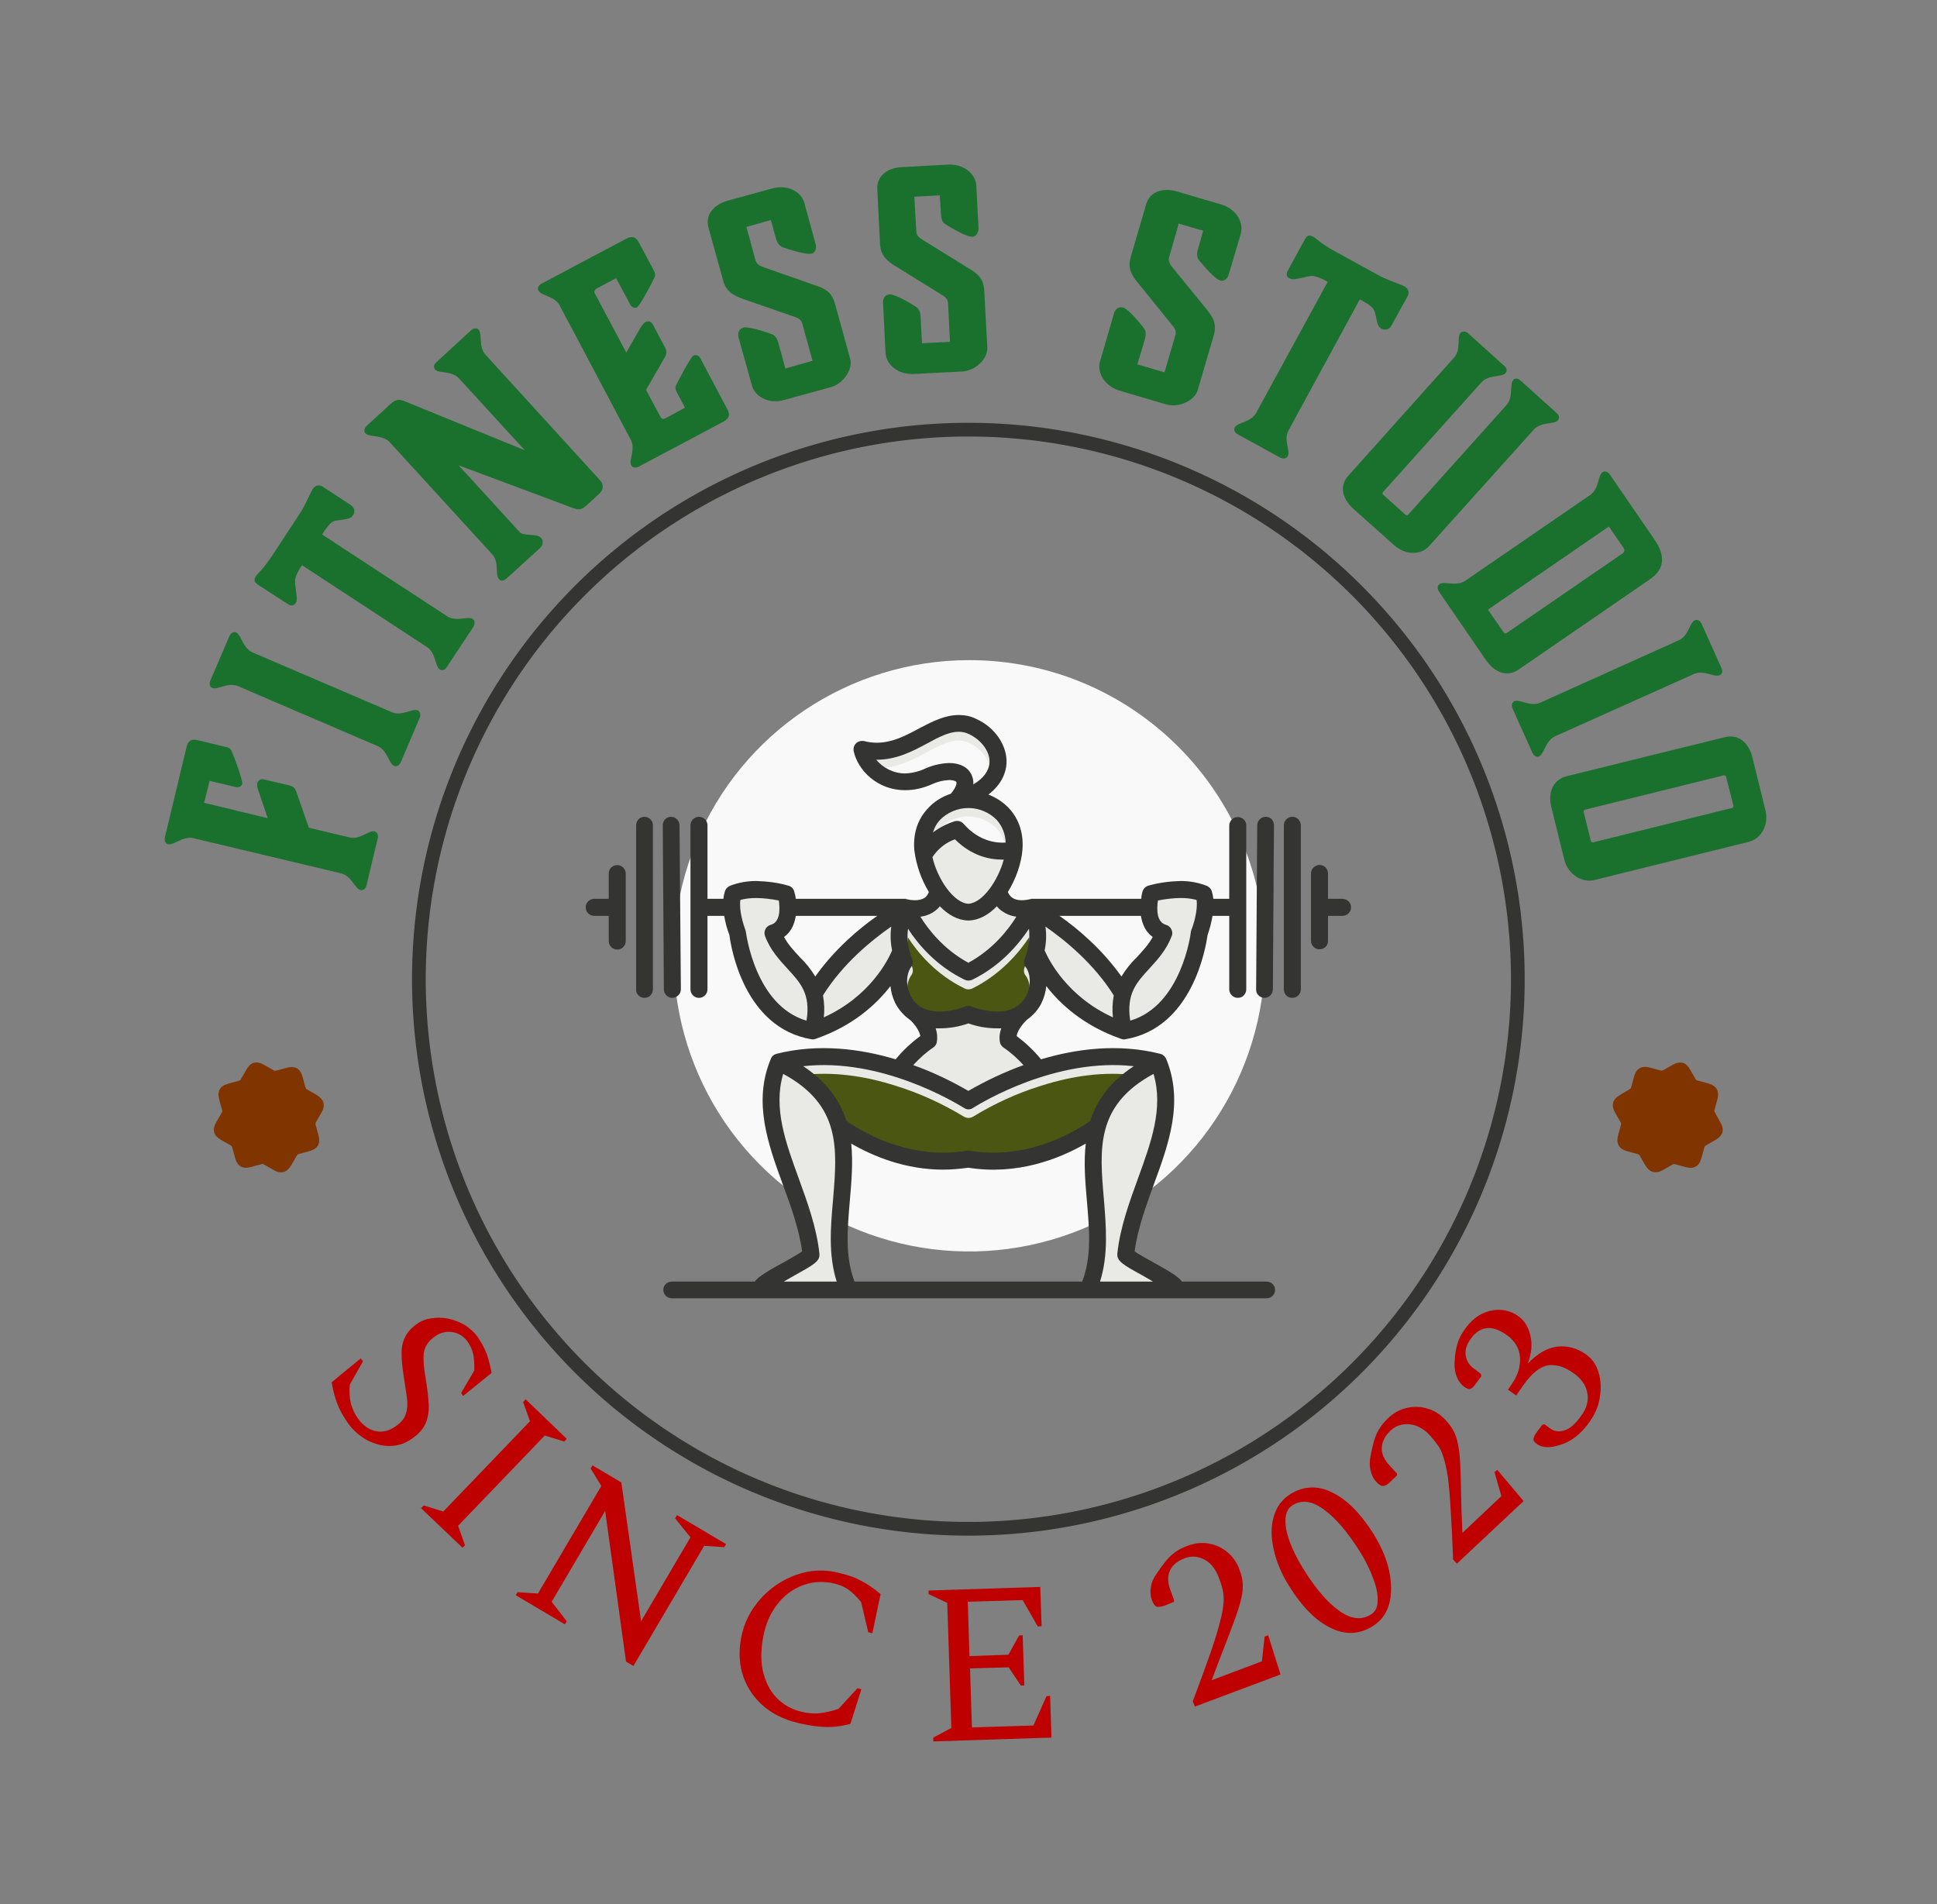 <svg xmlns="http://www.w3.org/2000/svg" version="1.1" xmlns:xlink="http://www.w3.org/1999/xlink" xmlns:svgjs="http://svgjs.dev/svgjs" viewBox="0 0 7.061 6.94"><rect x="0" y="0" width="7.061" height="6.94" fill="#808080" stroke="none"/><g transform="matrix(1,0,0,1,2.135,2.406)"><g><path d=" M -1.274 0.463 C -1.263 0.465 -1.254 0.459 -1.252 0.451 C -1.249 0.439 -1.282 0.351 -1.29 0.333 C -1.294 0.323 -1.299 0.319 -1.313 0.316 L -1.414 0.292 C -1.438 0.286 -1.45 0.294 -1.455 0.317 L -1.534 0.646 C -1.537 0.659 -1.531 0.669 -1.522 0.671 C -1.502 0.676 -1.469 0.64 -1.43 0.649 L -0.892 0.777 C -0.854 0.786 -0.841 0.833 -0.821 0.838 C -0.812 0.84 -0.802 0.834 -0.799 0.821 L -0.758 0.649 C -0.755 0.636 -0.761 0.626 -0.77 0.624 C -0.79 0.619 -0.823 0.656 -0.861 0.646 L -1.009 0.611 L -1.054 0.482 C -1.059 0.466 -1.066 0.46 -1.082 0.456 L -1.172 0.435 C -1.183 0.432 -1.194 0.437 -1.197 0.448 C -1.199 0.456 -1.197 0.466 -1.193 0.476 L -1.159 0.576 L -1.391 0.52 L -1.371 0.44 M -1.214 -0.028 C -1.251 -0.044 -1.255 -0.093 -1.275 -0.101 C -1.283 -0.104 -1.293 -0.1 -1.299 -0.087 L -1.368 0.074 C -1.374 0.087 -1.37 0.098 -1.361 0.101 C -1.342 0.11 -1.304 0.079 -1.267 0.095 L -0.759 0.313 C -0.722 0.329 -0.718 0.377 -0.699 0.385 C -0.69 0.389 -0.68 0.385 -0.674 0.372 L -0.605 0.21 C -0.6 0.197 -0.604 0.187 -0.612 0.183 C -0.631 0.175 -0.669 0.205 -0.706 0.19 M -0.961 -0.458 C -0.927 -0.51 -0.922 -0.507 -0.892 -0.511 C -0.866 -0.515 -0.855 -0.517 -0.848 -0.528 C -0.839 -0.541 -0.843 -0.556 -0.856 -0.565 L -0.958 -0.632 C -0.971 -0.641 -0.986 -0.637 -0.995 -0.624 C -0.998 -0.618 -1.002 -0.61 -1.01 -0.594 C -1.019 -0.576 -1.03 -0.552 -1.039 -0.539 L -1.14 -0.385 C -1.179 -0.326 -1.193 -0.32 -1.202 -0.306 C -1.211 -0.293 -1.208 -0.284 -1.195 -0.275 L -1.085 -0.204 C -1.075 -0.197 -1.064 -0.198 -1.058 -0.207 C -1.05 -0.219 -1.054 -0.232 -1.057 -0.261 C -1.061 -0.29 -1.065 -0.299 -1.034 -0.346 L -0.579 -0.048 C -0.545 -0.026 -0.55 0.022 -0.532 0.034 C -0.524 0.039 -0.513 0.037 -0.506 0.025 L -0.409 -0.122 C -0.402 -0.134 -0.404 -0.145 -0.412 -0.15 C -0.429 -0.162 -0.472 -0.138 -0.505 -0.16 M -0.167 -0.408 C -0.155 -0.419 -0.153 -0.435 -0.163 -0.446 C -0.179 -0.463 -0.227 -0.451 -0.241 -0.467 L -0.463 -0.71 L -0.048 -0.555 C -0.029 -0.548 -0.017 -0.545 0.003 -0.564 L 0.049 -0.606 C 0.066 -0.621 0.066 -0.641 0.052 -0.656 L -0.365 -1.113 C -0.392 -1.143 -0.376 -1.189 -0.39 -1.204 C -0.396 -1.211 -0.408 -1.211 -0.418 -1.202 L -0.544 -1.086 C -0.555 -1.077 -0.555 -1.066 -0.549 -1.059 C -0.535 -1.044 -0.488 -1.056 -0.461 -1.026 L -0.222 -0.765 L -0.656 -0.942 C -0.67 -0.948 -0.687 -0.956 -0.71 -0.935 L -0.798 -0.854 C -0.808 -0.845 -0.809 -0.834 -0.803 -0.827 C -0.789 -0.811 -0.741 -0.823 -0.714 -0.794 L -0.341 -0.386 C -0.314 -0.356 -0.331 -0.31 -0.316 -0.295 C -0.31 -0.288 -0.299 -0.288 -0.289 -0.297 M 0.502 -0.869 C 0.523 -0.881 0.528 -0.894 0.516 -0.915 L 0.417 -1.102 C 0.412 -1.111 0.401 -1.114 0.393 -1.11 C 0.383 -1.105 0.339 -1.021 0.33 -1.003 C 0.326 -0.994 0.326 -0.989 0.333 -0.975 L 0.362 -0.92 L 0.29 -0.881 C 0.284 -0.878 0.276 -0.879 0.273 -0.886 L 0.22 -0.985 L 0.288 -1.103 C 0.297 -1.118 0.296 -1.127 0.288 -1.142 L 0.245 -1.223 C 0.24 -1.233 0.229 -1.238 0.219 -1.233 C 0.212 -1.229 0.206 -1.221 0.2 -1.212 L 0.148 -1.121 L 0.033 -1.337 C 0.03 -1.342 0.033 -1.35 0.039 -1.354 L 0.111 -1.392 L 0.163 -1.295 C 0.168 -1.285 0.18 -1.282 0.187 -1.286 C 0.198 -1.292 0.242 -1.375 0.25 -1.393 C 0.254 -1.402 0.255 -1.408 0.248 -1.421 L 0.194 -1.522 C 0.183 -1.543 0.169 -1.547 0.148 -1.536 L -0.161 -1.372 C -0.173 -1.366 -0.177 -1.355 -0.172 -1.347 C -0.163 -1.328 -0.114 -1.328 -0.095 -1.293 L 0.164 -0.804 C 0.183 -0.769 0.156 -0.728 0.166 -0.71 C 0.17 -0.702 0.181 -0.699 0.193 -0.705 M 0.723 -0.948 L 0.894 -0.995 C 0.94 -1.008 0.975 -1.06 0.964 -1.099 L 0.909 -1.298 C 0.898 -1.339 0.875 -1.354 0.837 -1.366 L 0.646 -1.433 C 0.627 -1.44 0.622 -1.447 0.618 -1.461 L 0.586 -1.579 L 0.675 -1.604 L 0.693 -1.539 C 0.7 -1.514 0.71 -1.508 0.72 -1.504 C 0.74 -1.498 0.802 -1.476 0.825 -1.482 C 0.835 -1.485 0.843 -1.5 0.838 -1.517 L 0.797 -1.667 C 0.786 -1.706 0.738 -1.735 0.68 -1.719 L 0.519 -1.675 C 0.468 -1.661 0.434 -1.624 0.448 -1.575 L 0.501 -1.384 C 0.512 -1.341 0.542 -1.328 0.575 -1.316 L 0.765 -1.25 C 0.78 -1.245 0.787 -1.237 0.79 -1.225 L 0.827 -1.091 L 0.728 -1.063 L 0.703 -1.154 C 0.696 -1.179 0.686 -1.186 0.676 -1.189 C 0.657 -1.196 0.594 -1.217 0.575 -1.212 C 0.561 -1.208 0.553 -1.195 0.557 -1.177 L 0.606 -1.001 C 0.617 -0.961 0.666 -0.932 0.723 -0.948 M 1.196 -1.043 L 1.373 -1.052 C 1.421 -1.055 1.466 -1.098 1.464 -1.139 L 1.453 -1.345 C 1.451 -1.388 1.432 -1.407 1.398 -1.427 L 1.225 -1.534 C 1.209 -1.545 1.205 -1.553 1.205 -1.567 L 1.198 -1.689 L 1.291 -1.694 L 1.295 -1.627 C 1.296 -1.601 1.304 -1.593 1.314 -1.587 C 1.331 -1.577 1.387 -1.542 1.411 -1.543 C 1.421 -1.544 1.432 -1.556 1.432 -1.574 L 1.424 -1.729 C 1.422 -1.77 1.381 -1.809 1.321 -1.806 L 1.154 -1.797 C 1.101 -1.795 1.06 -1.765 1.063 -1.716 L 1.073 -1.517 C 1.075 -1.473 1.101 -1.453 1.131 -1.435 L 1.302 -1.329 C 1.315 -1.321 1.321 -1.312 1.321 -1.299 L 1.328 -1.16 L 1.226 -1.155 L 1.221 -1.249 C 1.22 -1.275 1.211 -1.284 1.202 -1.289 C 1.185 -1.3 1.128 -1.334 1.108 -1.333 C 1.094 -1.333 1.083 -1.321 1.084 -1.303 L 1.093 -1.12 C 1.095 -1.079 1.137 -1.04 1.196 -1.043 M 1.947 -0.982 L 2.116 -0.932 C 2.162 -0.919 2.219 -0.945 2.231 -0.984 L 2.289 -1.182 C 2.301 -1.223 2.289 -1.247 2.264 -1.278 L 2.136 -1.435 C 2.124 -1.451 2.124 -1.46 2.128 -1.473 L 2.162 -1.591 L 2.251 -1.565 L 2.233 -1.501 C 2.225 -1.476 2.23 -1.465 2.237 -1.456 C 2.25 -1.441 2.292 -1.389 2.315 -1.383 C 2.324 -1.38 2.339 -1.388 2.344 -1.405 L 2.388 -1.554 C 2.399 -1.593 2.374 -1.644 2.316 -1.661 L 2.156 -1.708 C 2.105 -1.723 2.057 -1.709 2.043 -1.661 L 1.987 -1.47 C 1.974 -1.428 1.992 -1.4 2.015 -1.373 L 2.141 -1.217 C 2.151 -1.205 2.153 -1.195 2.149 -1.182 L 2.11 -1.049 L 2.011 -1.078 L 2.038 -1.168 C 2.045 -1.193 2.04 -1.204 2.033 -1.212 C 2.021 -1.228 1.979 -1.279 1.96 -1.285 C 1.946 -1.289 1.931 -1.282 1.926 -1.264 L 1.875 -1.089 C 1.863 -1.05 1.89 -0.999 1.947 -0.982 M 2.822 -1.315 C 2.877 -1.285 2.874 -1.28 2.881 -1.251 C 2.886 -1.225 2.889 -1.214 2.901 -1.208 C 2.915 -1.201 2.93 -1.205 2.937 -1.219 L 2.996 -1.326 C 3.004 -1.34 2.999 -1.354 2.985 -1.362 C 2.979 -1.365 2.97 -1.369 2.954 -1.375 C 2.935 -1.382 2.911 -1.392 2.897 -1.399 L 2.735 -1.488 C 2.673 -1.522 2.666 -1.536 2.652 -1.543 C 2.638 -1.551 2.629 -1.548 2.622 -1.534 L 2.559 -1.419 C 2.553 -1.408 2.555 -1.397 2.565 -1.392 C 2.577 -1.385 2.59 -1.389 2.618 -1.395 C 2.646 -1.402 2.655 -1.406 2.705 -1.379 L 2.444 -0.901 C 2.425 -0.866 2.376 -0.867 2.366 -0.848 C 2.362 -0.84 2.365 -0.829 2.377 -0.823 L 2.532 -0.738 C 2.544 -0.732 2.555 -0.735 2.559 -0.743 C 2.57 -0.761 2.543 -0.802 2.562 -0.837 M 3.456 -0.84 C 3.483 -0.87 3.53 -0.858 3.544 -0.874 C 3.55 -0.881 3.55 -0.892 3.539 -0.901 L 3.408 -1.019 C 3.398 -1.028 3.387 -1.028 3.381 -1.021 C 3.367 -1.005 3.383 -0.96 3.357 -0.93 L 2.998 -0.53 C 2.995 -0.527 2.991 -0.527 2.988 -0.53 L 2.907 -0.603 C 2.904 -0.605 2.904 -0.609 2.906 -0.612 L 3.265 -1.012 C 3.292 -1.042 3.339 -1.03 3.353 -1.046 C 3.359 -1.053 3.359 -1.064 3.348 -1.073 L 3.217 -1.191 C 3.207 -1.2 3.195 -1.199 3.189 -1.193 C 3.175 -1.177 3.192 -1.131 3.165 -1.102 L 2.78 -0.672 C 2.745 -0.633 2.76 -0.586 2.799 -0.551 L 2.946 -0.42 C 2.991 -0.379 3.047 -0.385 3.074 -0.415 M 3.289 -0.184 L 3.73 -0.487 L 3.784 -0.408 C 3.788 -0.402 3.787 -0.393 3.78 -0.389 L 3.362 -0.102 C 3.352 -0.095 3.349 -0.096 3.343 -0.106 M 3.282 0 C 3.313 0.045 3.358 0.063 3.4 0.035 L 3.88 -0.295 C 3.93 -0.329 3.939 -0.377 3.897 -0.438 L 3.733 -0.677 C 3.725 -0.688 3.714 -0.69 3.707 -0.685 C 3.689 -0.673 3.695 -0.625 3.662 -0.602 L 3.206 -0.289 C 3.173 -0.267 3.13 -0.289 3.112 -0.277 C 3.105 -0.272 3.103 -0.261 3.111 -0.249 M 4.039 0.051 C 4.076 0.034 4.114 0.064 4.133 0.055 C 4.142 0.052 4.146 0.041 4.14 0.028 L 4.068 -0.132 C 4.062 -0.145 4.052 -0.149 4.043 -0.145 C 4.024 -0.137 4.021 -0.088 3.984 -0.072 L 3.48 0.155 C 3.443 0.171 3.405 0.141 3.385 0.15 C 3.377 0.153 3.373 0.164 3.379 0.177 L 3.451 0.337 C 3.457 0.35 3.467 0.354 3.475 0.351 C 3.495 0.342 3.498 0.293 3.535 0.277 M 3.52 0.535 L 3.567 0.726 C 3.582 0.785 3.635 0.811 3.675 0.802 L 4.241 0.662 C 4.283 0.651 4.315 0.603 4.3 0.545 L 4.253 0.354 C 4.24 0.302 4.203 0.268 4.152 0.281 L 3.576 0.423 C 3.526 0.436 3.507 0.482 3.52 0.535 M 3.643 0.545 L 4.149 0.42 C 4.153 0.419 4.156 0.421 4.157 0.425 L 4.184 0.531 C 4.185 0.535 4.182 0.538 4.178 0.539 L 3.673 0.664 C 3.67 0.665 3.665 0.663 3.664 0.659 L 3.638 0.553 C 3.637 0.549 3.64 0.545 3.643 0.545" fill="#1a702d" fill-rule="nonzero"></path></g><g><path d=" M -0.863 2.786 Q -0.893 2.744 -0.906 2.709 Q -0.919 2.674 -0.926 2.632 L -0.82 2.545 L -0.812 2.556 L -0.86 2.641 Q -0.863 2.68 -0.856 2.709 Q -0.848 2.739 -0.831 2.763 Q -0.802 2.803 -0.765 2.81 Q -0.728 2.818 -0.692 2.792 Q -0.662 2.771 -0.655 2.745 Q -0.647 2.72 -0.652 2.686 Q -0.657 2.651 -0.664 2.605 Q -0.671 2.562 -0.671 2.528 Q -0.672 2.495 -0.659 2.469 Q -0.647 2.442 -0.616 2.42 Q -0.593 2.403 -0.563 2.399 Q -0.533 2.394 -0.501 2.4 Q -0.469 2.407 -0.441 2.423 Q -0.414 2.44 -0.395 2.465 Q -0.373 2.497 -0.361 2.528 Q -0.35 2.56 -0.343 2.598 L -0.447 2.682 L -0.454 2.671 L -0.406 2.589 Q -0.405 2.553 -0.41 2.53 Q -0.415 2.506 -0.431 2.483 Q -0.453 2.454 -0.487 2.449 Q -0.521 2.444 -0.551 2.466 Q -0.585 2.49 -0.59 2.525 Q -0.594 2.56 -0.583 2.62 Q -0.574 2.676 -0.572 2.715 Q -0.571 2.754 -0.584 2.783 Q -0.597 2.812 -0.631 2.836 Q -0.663 2.859 -0.697 2.863 Q -0.731 2.867 -0.762 2.857 Q -0.794 2.848 -0.82 2.828 Q -0.846 2.809 -0.863 2.786 M -0.6 3.091 L -0.59 3.081 L -0.519 3.103 L -0.203 2.774 L -0.228 2.704 L -0.219 2.694 L -0.069 2.838 L -0.078 2.848 L -0.149 2.826 L -0.465 3.155 L -0.44 3.226 L -0.449 3.235 L -0.6 3.091 M -0.255 3.408 L -0.248 3.397 L -0.174 3.402 L 0.057 3.01 L 0.018 2.946 L 0.025 2.935 L 0.13 2.997 L 0.202 3.503 L 0.382 3.197 L 0.326 3.128 L 0.333 3.116 L 0.512 3.222 L 0.505 3.233 L 0.432 3.228 L 0.174 3.666 L 0.147 3.65 L 0.071 3.101 L -0.124 3.432 L -0.069 3.503 L -0.076 3.514 L -0.255 3.408 M 0.775 3.874 Q 0.692 3.854 0.64 3.805 Q 0.589 3.757 0.57 3.69 Q 0.552 3.624 0.57 3.548 Q 0.584 3.491 0.619 3.444 Q 0.654 3.397 0.702 3.366 Q 0.75 3.335 0.807 3.323 Q 0.863 3.312 0.92 3.326 Q 0.96 3.335 0.987 3.347 Q 1.014 3.36 1.034 3.373 Q 1.055 3.387 1.075 3.404 L 1.045 3.547 L 1.03 3.543 L 1.004 3.433 Q 0.979 3.403 0.958 3.388 Q 0.937 3.373 0.908 3.366 Q 0.85 3.352 0.797 3.37 Q 0.744 3.388 0.706 3.432 Q 0.667 3.477 0.651 3.542 Q 0.633 3.619 0.645 3.68 Q 0.658 3.741 0.694 3.78 Q 0.731 3.819 0.783 3.832 Q 0.828 3.843 0.861 3.837 Q 0.895 3.832 0.922 3.822 L 0.991 3.747 L 1.005 3.751 L 0.965 3.877 Q 0.939 3.884 0.912 3.887 Q 0.885 3.89 0.852 3.887 Q 0.819 3.884 0.775 3.874 M 1.267 3.941 L 1.267 3.927 L 1.333 3.892 L 1.318 3.436 L 1.25 3.404 L 1.25 3.391 L 1.657 3.378 L 1.662 3.521 L 1.648 3.522 L 1.593 3.426 L 1.393 3.432 L 1.399 3.63 L 1.541 3.625 L 1.58 3.555 L 1.593 3.554 L 1.599 3.737 L 1.586 3.737 L 1.542 3.671 L 1.401 3.675 L 1.408 3.89 L 1.632 3.883 L 1.68 3.776 L 1.693 3.775 L 1.698 3.927 L 1.267 3.941 M 2.221 3.814 L 2.213 3.795 Q 2.252 3.691 2.276 3.623 Q 2.3 3.554 2.311 3.51 Q 2.323 3.466 2.325 3.438 Q 2.327 3.409 2.322 3.388 Q 2.317 3.367 2.308 3.344 Q 2.29 3.296 2.255 3.278 Q 2.22 3.26 2.184 3.273 Q 2.143 3.289 2.13 3.318 Q 2.116 3.348 2.132 3.391 L 2.145 3.426 L 2.143 3.433 L 2.108 3.447 Q 2.092 3.452 2.082 3.45 Q 2.072 3.447 2.064 3.426 Q 2.056 3.405 2.06 3.379 Q 2.064 3.353 2.083 3.327 Q 2.098 3.305 2.112 3.287 Q 2.126 3.269 2.145 3.254 Q 2.164 3.239 2.194 3.228 Q 2.234 3.213 2.272 3.22 Q 2.31 3.227 2.339 3.251 Q 2.369 3.276 2.383 3.314 Q 2.393 3.34 2.395 3.363 Q 2.397 3.387 2.391 3.415 Q 2.385 3.443 2.371 3.483 Q 2.357 3.522 2.335 3.579 Q 2.312 3.637 2.282 3.718 L 2.465 3.649 L 2.475 3.559 L 2.488 3.554 L 2.533 3.697 L 2.221 3.814 M 2.869 3.521 Q 2.795 3.567 2.715 3.527 Q 2.635 3.488 2.565 3.376 Q 2.522 3.307 2.508 3.241 Q 2.493 3.175 2.508 3.122 Q 2.523 3.069 2.568 3.04 Q 2.642 2.994 2.722 3.034 Q 2.802 3.073 2.872 3.185 Q 2.915 3.254 2.929 3.32 Q 2.943 3.387 2.929 3.44 Q 2.914 3.493 2.869 3.521 M 2.863 3.478 Q 2.886 3.464 2.887 3.43 Q 2.889 3.395 2.871 3.348 Q 2.854 3.3 2.821 3.247 Q 2.754 3.141 2.69 3.095 Q 2.627 3.049 2.577 3.08 Q 2.553 3.095 2.551 3.13 Q 2.549 3.165 2.566 3.212 Q 2.583 3.259 2.616 3.312 Q 2.682 3.419 2.747 3.465 Q 2.811 3.511 2.863 3.478 M 3.176 3.293 L 3.162 3.278 Q 3.158 3.168 3.153 3.095 Q 3.149 3.023 3.143 2.978 Q 3.136 2.933 3.127 2.906 Q 3.119 2.878 3.106 2.861 Q 3.094 2.844 3.077 2.825 Q 3.042 2.788 3.002 2.785 Q 2.962 2.782 2.934 2.808 Q 2.903 2.838 2.902 2.871 Q 2.9 2.903 2.932 2.937 L 2.957 2.964 L 2.958 2.971 L 2.931 2.997 Q 2.918 3.009 2.908 3.01 Q 2.898 3.012 2.882 2.995 Q 2.867 2.979 2.861 2.953 Q 2.855 2.928 2.862 2.896 Q 2.867 2.87 2.873 2.848 Q 2.879 2.826 2.891 2.805 Q 2.903 2.784 2.926 2.762 Q 2.957 2.733 2.995 2.725 Q 3.033 2.717 3.069 2.728 Q 3.106 2.739 3.134 2.769 Q 3.153 2.789 3.164 2.81 Q 3.175 2.831 3.18 2.859 Q 3.186 2.888 3.188 2.929 Q 3.19 2.971 3.191 3.033 Q 3.192 3.094 3.196 3.181 L 3.338 3.047 L 3.313 2.96 L 3.323 2.951 L 3.419 3.065 L 3.176 3.293 M 3.659 2.777 Q 3.613 2.842 3.553 2.86 Q 3.497 2.878 3.469 2.858 Q 3.454 2.848 3.455 2.839 Q 3.456 2.83 3.464 2.818 L 3.487 2.787 L 3.495 2.785 L 3.517 2.801 Q 3.539 2.817 3.569 2.807 Q 3.598 2.798 3.629 2.754 Q 3.66 2.712 3.651 2.669 Q 3.642 2.627 3.6 2.598 Q 3.554 2.565 3.51 2.57 Q 3.466 2.576 3.42 2.64 L 3.392 2.68 L 3.362 2.659 L 3.375 2.64 Q 3.409 2.592 3.406 2.542 Q 3.403 2.493 3.358 2.46 Q 3.315 2.43 3.282 2.435 Q 3.25 2.44 3.226 2.474 Q 3.204 2.504 3.208 2.534 Q 3.212 2.564 3.239 2.583 L 3.263 2.601 L 3.265 2.61 L 3.244 2.638 Q 3.235 2.652 3.226 2.656 Q 3.217 2.659 3.202 2.648 Q 3.185 2.636 3.175 2.611 Q 3.165 2.586 3.168 2.55 Q 3.17 2.517 3.178 2.491 Q 3.185 2.466 3.206 2.437 Q 3.231 2.402 3.264 2.384 Q 3.298 2.367 3.334 2.368 Q 3.37 2.37 3.4 2.391 Q 3.434 2.416 3.444 2.463 Q 3.455 2.51 3.434 2.564 Q 3.487 2.509 3.542 2.502 Q 3.597 2.496 3.646 2.53 Q 3.679 2.553 3.692 2.595 Q 3.705 2.637 3.697 2.686 Q 3.69 2.734 3.659 2.777" fill="#bf0000" fill-rule="nonzero"></path></g><g clip-path="url(&quot;#SvgjsClipPath1001&quot;)"><g clip-path="url(&quot;#SvgjsClipPath1000dc1e606f-9a7a-4168-818a-2eca4bc08f5e&quot;)"><path d=" M 2.476 1.078 C 2.476 1.514 2.213 1.907 1.811 2.073 C 1.408 2.24 0.944 2.148 0.636 1.84 C 0.328 1.532 0.236 1.068 0.403 0.665 C 0.569 0.263 0.962 -0 1.398 -3.965010910616798e-15 C 1.993 0 2.476 0.482 2.476 1.078 Z" fill="#f9f9f9" transform="matrix(1,0,0,1,0,0)" fill-rule="nonzero"></path></g><g clip-path="url(&quot;#SvgjsClipPath1000dc1e606f-9a7a-4168-818a-2eca4bc08f5e&quot;)"><path d=" M 1.831 2.314 C 1.825 2.314 1.819 2.31 1.816 2.305 C 1.812 2.3 1.812 2.293 1.814 2.288 C 1.859 2.19 1.85 2.082 1.84 1.969 C 1.834 1.901 1.828 1.831 1.835 1.764 L 1.838 1.739 L 1.816 1.752 C 1.742 1.794 1.625 1.844 1.487 1.844 C 1.457 1.844 1.427 1.842 1.397 1.837 L 1.395 1.837 L 1.393 1.837 C 1.363 1.842 1.333 1.844 1.303 1.844 C 1.165 1.844 1.048 1.794 0.974 1.751 L 0.952 1.739 L 0.955 1.764 C 0.962 1.831 0.956 1.901 0.95 1.968 C 0.941 2.082 0.931 2.19 0.976 2.288 C 0.978 2.293 0.978 2.3 0.975 2.305 C 0.971 2.31 0.966 2.314 0.959 2.314 L 0.655 2.314 C 0.625 2.314 0.621 2.299 0.62 2.295 C 0.614 2.27 0.648 2.25 0.733 2.203 C 0.753 2.191 0.782 2.175 0.796 2.166 L 0.803 2.162 L 0.802 2.154 C 0.791 2.071 0.76 1.988 0.731 1.907 C 0.678 1.761 0.623 1.611 0.686 1.458 C 0.688 1.453 0.692 1.45 0.696 1.448 C 0.697 1.448 0.697 1.448 0.697 1.448 L 0.712 1.444 L 0.712 1.444 C 0.763 1.432 0.815 1.427 0.867 1.427 C 0.955 1.428 1.043 1.441 1.127 1.467 L 1.135 1.47 L 1.14 1.463 C 1.166 1.432 1.195 1.404 1.227 1.381 L 1.233 1.376 L 1.232 1.368 C 1.228 1.341 1.203 1.313 1.19 1.301 L 1.19 1.301 L 1.189 1.3 C 1.155 1.276 1.132 1.239 1.125 1.197 C 1.124 1.194 1.124 1.19 1.124 1.186 L 1.121 1.154 L 1.101 1.179 C 1.033 1.266 0.942 1.332 0.837 1.368 L 0.836 1.368 L 0.835 1.369 C 0.833 1.369 0.831 1.37 0.829 1.37 C 0.828 1.37 0.827 1.369 0.826 1.369 C 0.586 1.33 0.54 1.034 0.536 1.001 L 0.536 0.999 L 0.535 0.998 C 0.527 0.976 0.521 0.953 0.517 0.93 L 0.515 0.919 L 0.431 0.919 L 0.431 1.2 C 0.431 1.21 0.423 1.218 0.413 1.218 C 0.403 1.218 0.395 1.21 0.395 1.2 L 0.395 0.602 C 0.395 0.592 0.403 0.584 0.413 0.584 C 0.423 0.584 0.431 0.592 0.431 0.602 L 0.431 0.883 L 0.514 0.883 L 0.515 0.872 C 0.516 0.863 0.518 0.854 0.52 0.845 C 0.522 0.84 0.526 0.837 0.53 0.835 C 0.559 0.823 0.59 0.817 0.621 0.818 C 0.66 0.819 0.698 0.824 0.736 0.834 C 0.742 0.835 0.747 0.84 0.748 0.846 C 0.75 0.855 0.752 0.863 0.753 0.872 L 0.754 0.883 L 1.154 0.883 L 1.154 0.884 L 1.166 0.884 C 1.167 0.884 1.168 0.884 1.168 0.884 C 1.169 0.884 1.17 0.884 1.17 0.884 L 1.183 0.887 L 1.183 0.886 C 1.189 0.887 1.195 0.887 1.201 0.887 C 1.216 0.888 1.231 0.884 1.243 0.876 C 1.252 0.869 1.259 0.86 1.263 0.849 L 1.265 0.844 L 1.262 0.838 C 1.239 0.801 1.223 0.76 1.214 0.717 C 1.213 0.708 1.212 0.7 1.211 0.692 C 1.203 0.601 1.25 0.527 1.335 0.5 L 1.338 0.498 L 1.34 0.496 C 1.36 0.472 1.368 0.451 1.363 0.439 C 1.359 0.43 1.344 0.424 1.324 0.424 C 1.301 0.425 1.279 0.43 1.258 0.44 C 1.229 0.454 1.197 0.461 1.164 0.461 C 1.069 0.461 1.003 0.393 0.989 0.329 C 0.988 0.324 0.99 0.318 0.993 0.314 C 0.997 0.309 1.002 0.307 1.007 0.307 C 1.009 0.307 1.01 0.307 1.012 0.307 C 1.028 0.312 1.044 0.314 1.061 0.314 C 1.122 0.314 1.173 0.286 1.223 0.26 C 1.269 0.235 1.312 0.212 1.36 0.212 C 1.38 0.212 1.399 0.217 1.418 0.225 C 1.483 0.255 1.525 0.317 1.521 0.377 C 1.519 0.404 1.507 0.444 1.46 0.48 L 1.441 0.494 L 1.463 0.502 C 1.491 0.512 1.515 0.529 1.535 0.55 C 1.569 0.587 1.584 0.637 1.579 0.692 C 1.575 0.738 1.556 0.793 1.528 0.838 L 1.525 0.843 L 1.527 0.849 C 1.531 0.86 1.538 0.869 1.547 0.876 C 1.56 0.884 1.574 0.888 1.589 0.887 C 1.595 0.887 1.602 0.887 1.608 0.886 L 1.608 0.886 L 1.62 0.884 C 1.621 0.884 1.621 0.884 1.622 0.884 C 1.623 0.884 1.623 0.884 1.624 0.884 L 1.636 0.884 L 1.636 0.883 L 2.036 0.883 L 2.037 0.872 C 2.038 0.863 2.04 0.855 2.042 0.847 C 2.043 0.84 2.048 0.835 2.054 0.834 C 2.092 0.824 2.13 0.819 2.169 0.818 C 2.2 0.817 2.231 0.823 2.26 0.835 C 2.265 0.837 2.268 0.841 2.27 0.845 C 2.273 0.854 2.274 0.863 2.275 0.872 L 2.277 0.883 L 2.359 0.883 L 2.359 0.602 C 2.359 0.592 2.367 0.584 2.377 0.584 C 2.387 0.584 2.395 0.592 2.395 0.602 L 2.395 1.2 C 2.395 1.21 2.387 1.218 2.377 1.218 C 2.367 1.218 2.359 1.21 2.359 1.2 L 2.359 0.919 L 2.275 0.919 L 2.273 0.93 C 2.269 0.953 2.263 0.976 2.255 0.998 L 2.254 0.999 L 2.254 1.001 C 2.25 1.034 2.204 1.33 1.964 1.369 C 1.963 1.369 1.962 1.37 1.961 1.37 C 1.959 1.37 1.957 1.369 1.955 1.368 C 1.85 1.333 1.757 1.267 1.689 1.179 L 1.67 1.154 L 1.667 1.186 C 1.666 1.19 1.666 1.194 1.665 1.198 C 1.659 1.239 1.636 1.276 1.601 1.3 L 1.601 1.301 L 1.6 1.301 C 1.583 1.317 1.562 1.344 1.558 1.368 L 1.557 1.376 L 1.563 1.381 C 1.595 1.404 1.625 1.432 1.65 1.463 L 1.655 1.47 L 1.663 1.467 C 1.748 1.441 1.835 1.428 1.923 1.427 C 1.976 1.427 2.029 1.433 2.081 1.445 L 2.093 1.448 C 2.093 1.448 2.093 1.448 2.094 1.448 C 2.098 1.45 2.102 1.453 2.104 1.458 C 2.167 1.611 2.112 1.761 2.059 1.907 C 2.03 1.987 2 2.07 1.989 2.154 L 1.988 2.162 L 1.994 2.166 C 2.008 2.175 2.035 2.19 2.056 2.202 L 2.057 2.203 C 2.142 2.25 2.176 2.27 2.17 2.295 C 2.169 2.299 2.165 2.314 2.135 2.314 Z M 1.585 1.275 L 1.568 1.28 L 1.578 1.295 L 1.6 1.282 L 1.595 1.273 Z M 1.72 0.942 C 1.783 0.987 1.872 1.061 1.943 1.16 L 1.954 1.175 L 1.964 1.159 C 1.98 1.134 1.998 1.111 2.019 1.09 C 2.041 1.067 2.062 1.044 2.078 1.015 L 2.084 1.005 L 2.074 0.999 C 2.054 0.984 2.041 0.961 2.037 0.93 L 2.035 0.919 L 1.688 0.919 Z M 0.753 0.93 C 0.749 0.96 0.736 0.984 0.716 0.999 L 0.707 1.005 L 0.712 1.015 C 0.728 1.044 0.749 1.066 0.771 1.09 C 0.792 1.111 0.81 1.134 0.827 1.159 L 0.836 1.175 L 0.848 1.16 C 0.918 1.061 1.008 0.987 1.07 0.942 L 1.102 0.919 L 0.755 0.919 Z M 2.576 1.218 C 2.566 1.218 2.558 1.21 2.558 1.2 L 2.558 0.602 C 2.558 0.592 2.566 0.584 2.576 0.584 C 2.586 0.584 2.594 0.592 2.594 0.602 L 2.594 1.2 C 2.594 1.21 2.586 1.218 2.576 1.218 Z M 2.474 1.218 C 2.464 1.218 2.456 1.21 2.456 1.2 L 2.461 0.602 C 2.461 0.592 2.469 0.584 2.479 0.584 C 2.489 0.584 2.497 0.592 2.497 0.602 L 2.492 1.2 C 2.492 1.21 2.484 1.218 2.474 1.218 Z M 0.316 1.218 C 0.306 1.218 0.298 1.21 0.298 1.2 L 0.293 0.602 C 0.293 0.597 0.295 0.593 0.299 0.589 C 0.302 0.586 0.307 0.584 0.311 0.584 C 0.321 0.584 0.33 0.592 0.33 0.602 L 0.334 1.2 C 0.334 1.21 0.326 1.218 0.316 1.218 Z M 0.214 1.218 C 0.204 1.218 0.196 1.21 0.196 1.2 L 0.196 0.602 C 0.196 0.592 0.204 0.584 0.214 0.584 C 0.224 0.584 0.233 0.592 0.233 0.602 L 0.233 1.2 C 0.233 1.21 0.224 1.218 0.214 1.218 Z M 2.675 1.042 C 2.665 1.042 2.657 1.034 2.657 1.024 L 2.657 0.778 C 2.657 0.768 2.665 0.76 2.675 0.76 C 2.685 0.76 2.693 0.768 2.693 0.778 L 2.693 0.883 L 2.747 0.883 L 2.747 0.919 L 2.693 0.919 L 2.693 1.024 C 2.693 1.034 2.685 1.042 2.675 1.042 Z M 0.115 1.042 C 0.105 1.042 0.097 1.034 0.097 1.024 L 0.097 0.919 L 0.043 0.919 L 0.043 0.883 L 0.097 0.883 L 0.097 0.778 C 0.097 0.771 0.1 0.765 0.106 0.762 C 0.112 0.759 0.119 0.759 0.124 0.762 C 0.13 0.765 0.133 0.771 0.133 0.778 L 0.133 1.024 C 0.133 1.034 0.125 1.042 0.115 1.042 Z" fill="#e9e9e5" transform="matrix(1,0,0,1,0,0)" fill-rule="nonzero"></path></g><g clip-path="url(&quot;#SvgjsClipPath1000dc1e606f-9a7a-4168-818a-2eca4bc08f5e&quot;)"><path d=" M 1.84 1.711 C 1.755 1.768 1.593 1.852 1.4 1.82 C 1.397 1.819 1.393 1.819 1.39 1.82 C 1.197 1.852 1.035 1.768 0.951 1.711 C 0.925 1.63 0.873 1.565 0.793 1.512 C 0.897 1.5 1.011 1.513 1.132 1.552 C 1.219 1.579 1.301 1.617 1.379 1.664 C 1.389 1.67 1.402 1.67 1.412 1.664 C 1.489 1.617 1.571 1.579 1.658 1.552 C 1.779 1.513 1.893 1.5 1.997 1.512 C 1.917 1.565 1.865 1.63 1.84 1.711 Z M 1.616 1.011 C 1.579 1.067 1.512 1.146 1.409 1.197 C 1.4 1.201 1.39 1.201 1.382 1.197 C 1.278 1.147 1.211 1.067 1.175 1.011 C 1.172 1.036 1.173 1.061 1.179 1.085 L 1.149 1.092 L 1.149 1.092 L 1.15 1.092 L 1.179 1.085 C 1.182 1.097 1.186 1.109 1.191 1.12 C 1.194 1.13 1.193 1.142 1.186 1.15 C 1.174 1.167 1.169 1.194 1.173 1.221 C 1.178 1.25 1.194 1.277 1.219 1.293 C 1.257 1.319 1.315 1.319 1.385 1.294 C 1.391 1.291 1.399 1.291 1.406 1.294 C 1.475 1.319 1.532 1.319 1.571 1.294 L 1.586 1.316 L 1.588 1.319 L 1.588 1.319 L 1.588 1.319 L 1.571 1.293 C 1.596 1.277 1.612 1.25 1.617 1.221 C 1.622 1.194 1.617 1.167 1.604 1.15 C 1.597 1.142 1.596 1.13 1.6 1.12 C 1.604 1.109 1.608 1.097 1.611 1.085 L 1.641 1.092 L 1.641 1.092 L 1.641 1.092 L 1.611 1.085 C 1.617 1.061 1.618 1.036 1.616 1.011 Z" fill="#4a5611" transform="matrix(1,0,0,1,0,0)" fill-rule="nonzero"></path></g><g clip-path="url(&quot;#SvgjsClipPath1000dc1e606f-9a7a-4168-818a-2eca4bc08f5e&quot;)"><path d=" M 1.499 0.615 C 1.519 0.637 1.53 0.666 1.531 0.696 C 1.498 0.699 1.435 0.694 1.378 0.628 C 1.37 0.619 1.358 0.615 1.346 0.619 C 1.317 0.627 1.29 0.641 1.266 0.659 C 1.28 0.617 1.314 0.586 1.357 0.575 C 1.369 0.572 1.382 0.57 1.395 0.57 C 1.434 0.57 1.472 0.586 1.499 0.615 Z M 1.397 0.301 C 1.386 0.296 1.373 0.293 1.36 0.293 C 1.325 0.293 1.288 0.312 1.246 0.334 C 1.193 0.363 1.133 0.395 1.059 0.394 C 1.085 0.426 1.123 0.444 1.164 0.444 L 1.164 0.444 C 1.19 0.444 1.215 0.438 1.238 0.427 C 1.265 0.414 1.295 0.408 1.324 0.407 C 1.365 0.407 1.395 0.423 1.407 0.451 C 1.412 0.462 1.414 0.473 1.413 0.485 C 1.45 0.463 1.47 0.436 1.472 0.406 C 1.475 0.366 1.443 0.322 1.397 0.301 Z" fill="#f9f9f9" transform="matrix(1,0,0,1,0,0)" fill-rule="nonzero"></path></g><g clip-path="url(&quot;#SvgjsClipPath1000dc1e606f-9a7a-4168-818a-2eca4bc08f5e&quot;)"><path d=" M 0.285 1.2 L 0.281 0.602 C 0.281 0.585 0.294 0.571 0.311 0.571 L 0.311 0.571 C 0.328 0.571 0.342 0.585 0.342 0.602 L 0.347 1.2 C 0.347 1.217 0.333 1.23 0.316 1.231 L 0.316 1.231 C 0.299 1.231 0.285 1.217 0.285 1.2 Z M 0.214 0.571 C 0.197 0.571 0.184 0.585 0.184 0.602 L 0.184 1.2 C 0.183 1.211 0.189 1.221 0.199 1.227 C 0.208 1.232 0.22 1.232 0.23 1.227 C 0.239 1.221 0.245 1.211 0.245 1.2 L 0.245 0.602 C 0.245 0.594 0.242 0.586 0.236 0.58 C 0.23 0.574 0.222 0.571 0.214 0.571 Z M 0.115 0.747 C 0.107 0.747 0.099 0.75 0.093 0.756 C 0.087 0.762 0.084 0.769 0.084 0.778 L 0.084 0.87 L 0.031 0.87 C 0.014 0.87 0 0.884 0 0.901 C 0 0.918 0.014 0.932 0.031 0.932 L 0.084 0.932 L 0.084 1.024 C 0.084 1.041 0.098 1.055 0.115 1.055 C 0.132 1.055 0.146 1.041 0.146 1.024 L 0.146 0.778 C 0.146 0.761 0.132 0.747 0.115 0.747 Z M 2.759 0.87 L 2.706 0.87 L 2.706 0.778 C 2.706 0.767 2.7 0.756 2.691 0.751 C 2.681 0.745 2.669 0.745 2.66 0.751 C 2.65 0.756 2.644 0.767 2.644 0.778 L 2.644 1.024 C 2.645 1.041 2.658 1.054 2.675 1.054 C 2.692 1.054 2.706 1.041 2.706 1.024 L 2.706 0.932 L 2.759 0.932 C 2.776 0.932 2.79 0.918 2.79 0.901 C 2.79 0.884 2.776 0.87 2.759 0.87 Z M 2.474 1.231 L 2.474 1.231 C 2.491 1.231 2.505 1.217 2.505 1.2 L 2.509 0.602 C 2.509 0.594 2.506 0.586 2.501 0.58 C 2.495 0.574 2.487 0.571 2.479 0.571 L 2.479 0.571 C 2.462 0.571 2.448 0.585 2.448 0.602 L 2.444 1.2 C 2.443 1.217 2.457 1.23 2.474 1.231 Z M 2.576 0.571 C 2.559 0.571 2.545 0.585 2.545 0.602 L 2.545 1.2 C 2.545 1.211 2.551 1.221 2.56 1.227 C 2.57 1.232 2.582 1.232 2.591 1.227 C 2.601 1.221 2.607 1.211 2.607 1.2 L 2.607 0.602 C 2.607 0.594 2.603 0.586 2.598 0.58 C 2.592 0.574 2.584 0.571 2.576 0.571 Z M 2.513 2.295 C 2.513 2.304 2.51 2.311 2.504 2.317 C 2.498 2.323 2.491 2.326 2.482 2.326 L 0.314 2.326 C 0.297 2.326 0.283 2.312 0.283 2.295 C 0.283 2.278 0.297 2.265 0.314 2.265 L 0.616 2.265 C 0.632 2.244 0.669 2.224 0.727 2.192 C 0.748 2.18 0.775 2.165 0.789 2.155 C 0.778 2.073 0.748 1.991 0.719 1.912 C 0.665 1.764 0.609 1.611 0.675 1.453 C 0.678 1.445 0.684 1.439 0.692 1.436 C 0.693 1.436 0.694 1.436 0.695 1.435 L 0.695 1.435 C 0.849 1.396 1.004 1.417 1.13 1.455 C 1.156 1.423 1.186 1.395 1.22 1.37 C 1.216 1.348 1.195 1.322 1.182 1.311 C 1.159 1.295 1.141 1.274 1.128 1.249 C 1.119 1.23 1.113 1.209 1.111 1.188 C 1.06 1.254 0.975 1.333 0.839 1.38 C 0.834 1.382 0.829 1.383 0.824 1.382 C 0.576 1.341 0.529 1.043 0.524 1.002 C 0.515 0.979 0.509 0.956 0.505 0.932 L 0.444 0.932 L 0.444 1.2 C 0.444 1.217 0.43 1.231 0.413 1.231 C 0.396 1.231 0.382 1.217 0.382 1.2 L 0.382 0.602 C 0.382 0.585 0.396 0.571 0.413 0.571 C 0.43 0.571 0.444 0.585 0.444 0.602 L 0.444 0.87 L 0.502 0.87 C 0.503 0.86 0.505 0.851 0.508 0.841 C 0.511 0.833 0.517 0.827 0.525 0.823 C 0.555 0.811 0.588 0.805 0.621 0.805 C 0.661 0.806 0.701 0.811 0.739 0.822 C 0.75 0.825 0.758 0.833 0.76 0.843 C 0.763 0.852 0.765 0.861 0.766 0.87 L 1.167 0.87 L 1.167 0.871 C 1.167 0.871 1.168 0.871 1.169 0.871 C 1.17 0.871 1.171 0.871 1.173 0.872 L 1.173 0.872 C 1.192 0.876 1.218 0.878 1.236 0.866 C 1.243 0.861 1.248 0.853 1.251 0.845 C 1.223 0.799 1.205 0.747 1.198 0.693 C 1.193 0.634 1.209 0.582 1.246 0.542 C 1.269 0.516 1.298 0.498 1.331 0.487 C 1.352 0.462 1.353 0.448 1.351 0.444 C 1.35 0.442 1.342 0.437 1.325 0.437 C 1.303 0.438 1.283 0.443 1.263 0.452 C 1.232 0.466 1.199 0.474 1.164 0.474 L 1.164 0.474 C 1.063 0.474 0.992 0.401 0.977 0.332 C 0.975 0.321 0.978 0.31 0.986 0.303 C 0.993 0.296 1.004 0.293 1.015 0.295 C 1.03 0.299 1.046 0.301 1.061 0.301 C 1.119 0.301 1.169 0.274 1.217 0.248 C 1.265 0.223 1.31 0.2 1.36 0.2 C 1.382 0.2 1.403 0.204 1.423 0.214 C 1.493 0.245 1.538 0.313 1.534 0.378 C 1.532 0.407 1.519 0.451 1.468 0.49 C 1.497 0.501 1.524 0.519 1.545 0.542 C 1.581 0.582 1.597 0.634 1.592 0.693 C 1.588 0.74 1.569 0.797 1.539 0.845 C 1.542 0.853 1.548 0.861 1.555 0.866 C 1.572 0.878 1.598 0.876 1.617 0.872 L 1.617 0.872 C 1.619 0.871 1.62 0.871 1.622 0.871 C 1.622 0.871 1.623 0.871 1.624 0.871 L 1.624 0.87 L 2.025 0.87 C 2.026 0.861 2.027 0.852 2.03 0.843 C 2.033 0.833 2.041 0.825 2.051 0.822 C 2.09 0.811 2.129 0.806 2.169 0.805 C 2.202 0.805 2.235 0.811 2.265 0.823 C 2.273 0.827 2.279 0.833 2.282 0.841 C 2.285 0.851 2.287 0.86 2.288 0.87 L 2.346 0.87 L 2.346 0.602 C 2.347 0.585 2.36 0.572 2.377 0.572 C 2.394 0.572 2.408 0.585 2.408 0.602 L 2.408 1.2 C 2.408 1.211 2.402 1.221 2.393 1.227 C 2.383 1.232 2.371 1.232 2.362 1.227 C 2.352 1.221 2.346 1.211 2.346 1.2 L 2.346 0.932 L 2.285 0.932 C 2.281 0.956 2.275 0.979 2.267 1.002 C 2.261 1.043 2.214 1.341 1.966 1.382 C 1.961 1.383 1.956 1.382 1.951 1.38 C 1.816 1.333 1.73 1.254 1.679 1.188 C 1.677 1.209 1.671 1.23 1.662 1.249 C 1.65 1.274 1.631 1.295 1.608 1.311 C 1.596 1.323 1.574 1.348 1.571 1.37 C 1.604 1.395 1.634 1.423 1.66 1.455 C 1.786 1.417 1.941 1.396 2.095 1.435 L 2.095 1.435 C 2.096 1.435 2.097 1.436 2.098 1.436 C 2.106 1.439 2.112 1.445 2.116 1.453 C 2.181 1.611 2.125 1.764 2.071 1.911 C 2.042 1.991 2.012 2.073 2.001 2.155 C 2.015 2.165 2.042 2.18 2.064 2.192 C 2.121 2.224 2.158 2.244 2.174 2.265 L 2.482 2.265 C 2.499 2.265 2.513 2.278 2.513 2.295 Z M 1.922 1.302 C 1.919 1.276 1.92 1.249 1.925 1.222 C 1.852 1.105 1.745 1.019 1.676 0.971 C 1.68 1 1.679 1.029 1.673 1.058 C 1.687 1.09 1.753 1.225 1.922 1.302 Z M 2.116 0.965 C 2.124 0.967 2.131 0.973 2.135 0.981 C 2.139 0.989 2.14 0.998 2.136 1.006 C 2.117 1.057 2.084 1.092 2.055 1.124 C 2.008 1.175 1.97 1.216 1.985 1.314 C 2.173 1.259 2.206 0.994 2.206 0.991 C 2.206 0.989 2.207 0.986 2.208 0.983 C 2.216 0.964 2.232 0.911 2.227 0.874 C 2.208 0.869 2.189 0.867 2.169 0.867 C 2.141 0.867 2.113 0.871 2.086 0.876 C 2.082 0.904 2.079 0.955 2.116 0.965 Z M 2.024 0.932 L 1.727 0.932 C 1.793 0.978 1.882 1.053 1.953 1.153 C 1.969 1.127 1.988 1.103 2.01 1.082 C 2.031 1.059 2.052 1.037 2.067 1.009 C 2.041 0.991 2.029 0.962 2.024 0.932 Z M 1.395 0.888 C 1.447 0.885 1.503 0.804 1.524 0.727 C 1.521 0.727 1.519 0.727 1.517 0.727 C 1.473 0.727 1.407 0.714 1.346 0.653 C 1.312 0.665 1.284 0.688 1.264 0.718 C 1.282 0.797 1.341 0.885 1.395 0.888 Z M 1.407 0.419 C 1.412 0.43 1.414 0.442 1.413 0.453 C 1.45 0.431 1.47 0.404 1.472 0.374 C 1.475 0.335 1.443 0.291 1.398 0.27 C 1.386 0.264 1.373 0.261 1.36 0.261 C 1.325 0.261 1.288 0.28 1.246 0.303 C 1.194 0.331 1.134 0.363 1.061 0.363 L 1.059 0.363 C 1.085 0.394 1.124 0.413 1.164 0.413 L 1.164 0.413 C 1.19 0.412 1.215 0.406 1.238 0.395 C 1.265 0.383 1.295 0.376 1.325 0.375 C 1.365 0.375 1.395 0.391 1.407 0.419 Z M 1.291 0.583 C 1.279 0.596 1.271 0.611 1.266 0.628 C 1.29 0.61 1.317 0.596 1.346 0.587 C 1.358 0.584 1.37 0.588 1.378 0.597 C 1.435 0.662 1.499 0.667 1.531 0.665 C 1.53 0.635 1.519 0.606 1.499 0.583 C 1.472 0.555 1.434 0.539 1.395 0.539 C 1.356 0.539 1.318 0.555 1.291 0.583 Z M 1.22 0.935 C 1.249 0.982 1.306 1.055 1.395 1.103 C 1.484 1.055 1.541 0.982 1.57 0.935 C 1.552 0.933 1.534 0.926 1.518 0.915 C 1.511 0.91 1.504 0.904 1.499 0.897 C 1.469 0.928 1.434 0.948 1.396 0.949 L 1.395 0.949 L 1.394 0.949 C 1.356 0.948 1.321 0.928 1.291 0.897 C 1.286 0.904 1.279 0.91 1.272 0.915 C 1.257 0.926 1.239 0.933 1.22 0.935 Z M 0.723 1.009 C 0.738 1.037 0.759 1.059 0.78 1.082 C 0.802 1.103 0.821 1.127 0.837 1.153 C 0.908 1.053 0.997 0.978 1.063 0.932 L 0.766 0.932 C 0.761 0.962 0.749 0.991 0.723 1.009 Z M 0.735 1.124 C 0.706 1.092 0.673 1.057 0.654 1.006 C 0.651 0.998 0.651 0.989 0.655 0.981 C 0.659 0.973 0.666 0.967 0.674 0.965 C 0.711 0.955 0.708 0.904 0.704 0.876 C 0.677 0.871 0.649 0.867 0.621 0.867 C 0.602 0.867 0.582 0.869 0.564 0.874 C 0.558 0.911 0.575 0.964 0.582 0.983 C 0.583 0.986 0.584 0.989 0.584 0.991 C 0.585 0.994 0.617 1.259 0.805 1.314 C 0.821 1.216 0.782 1.175 0.735 1.124 Z M 1.117 1.058 C 1.111 1.029 1.11 1 1.114 0.971 C 1.045 1.019 0.938 1.105 0.865 1.222 C 0.87 1.249 0.871 1.276 0.868 1.302 C 1.038 1.225 1.103 1.091 1.117 1.058 Z M 1.184 1.222 C 1.197 1.249 1.226 1.281 1.291 1.281 C 1.323 1.28 1.355 1.274 1.385 1.262 C 1.391 1.26 1.399 1.26 1.405 1.262 C 1.436 1.274 1.467 1.28 1.5 1.281 C 1.564 1.281 1.593 1.249 1.607 1.222 C 1.626 1.182 1.62 1.139 1.604 1.119 C 1.597 1.11 1.596 1.099 1.6 1.089 C 1.614 1.054 1.62 1.016 1.616 0.979 C 1.579 1.035 1.512 1.115 1.409 1.165 C 1.4 1.169 1.39 1.169 1.382 1.165 C 1.278 1.115 1.211 1.035 1.175 0.979 C 1.17 1.016 1.176 1.054 1.19 1.089 C 1.194 1.099 1.193 1.11 1.186 1.119 C 1.171 1.139 1.164 1.182 1.184 1.222 Z M 1.194 1.476 C 1.264 1.501 1.331 1.533 1.395 1.57 C 1.459 1.533 1.527 1.501 1.596 1.476 C 1.574 1.452 1.55 1.43 1.523 1.412 C 1.516 1.407 1.511 1.4 1.51 1.392 C 1.507 1.375 1.509 1.358 1.515 1.342 C 1.51 1.342 1.505 1.342 1.5 1.342 C 1.464 1.342 1.429 1.336 1.395 1.324 C 1.361 1.336 1.326 1.342 1.291 1.342 C 1.286 1.342 1.281 1.342 1.276 1.342 C 1.281 1.358 1.283 1.375 1.28 1.392 C 1.279 1.4 1.274 1.407 1.267 1.412 C 1.24 1.43 1.216 1.452 1.194 1.476 Z M 0.793 1.48 C 0.873 1.533 0.925 1.599 0.951 1.68 C 1.035 1.737 1.197 1.82 1.39 1.788 C 1.393 1.787 1.397 1.787 1.4 1.788 C 1.593 1.82 1.755 1.737 1.839 1.68 C 1.865 1.599 1.917 1.533 1.998 1.48 C 1.714 1.448 1.444 1.612 1.412 1.632 C 1.402 1.639 1.389 1.639 1.379 1.632 C 1.346 1.612 1.077 1.448 0.793 1.48 Z M 1.823 1.762 C 1.724 1.819 1.572 1.878 1.395 1.85 C 1.365 1.854 1.334 1.857 1.303 1.857 C 1.166 1.857 1.049 1.809 0.968 1.762 C 0.975 1.83 0.969 1.901 0.963 1.969 C 0.954 2.075 0.945 2.174 0.98 2.265 L 1.81 2.265 C 1.845 2.174 1.836 2.075 1.827 1.97 C 1.821 1.901 1.815 1.83 1.823 1.762 Z M 0.915 2.265 C 0.884 2.167 0.893 2.064 0.902 1.964 C 0.917 1.781 0.931 1.622 0.72 1.508 C 0.683 1.633 0.729 1.758 0.777 1.89 C 0.809 1.978 0.842 2.069 0.852 2.163 C 0.852 2.164 0.852 2.164 0.852 2.165 C 0.854 2.191 0.831 2.204 0.757 2.245 C 0.747 2.251 0.734 2.258 0.722 2.265 Z M 2.068 2.265 C 2.056 2.258 2.044 2.251 2.034 2.245 C 1.959 2.204 1.937 2.191 1.938 2.165 C 1.938 2.164 1.938 2.164 1.938 2.163 C 1.948 2.069 1.981 1.978 2.013 1.89 C 2.061 1.758 2.107 1.633 2.07 1.508 C 1.859 1.622 1.873 1.781 1.889 1.964 C 1.897 2.064 1.906 2.167 1.875 2.265 Z" fill="#343432" transform="matrix(1,0,0,1,0,0)" fill-rule="nonzero"></path></g></g><g><path d=" M -0.633 1.163 A 2.028 2.028 0 0 1 3.423 1.163 A 2.028 2.028 0 0 1 -0.633 1.163 Z M -0.583 1.163 A 1.978 1.978 0 0 0 3.373 1.163 A 1.978 1.978 0 0 0 -0.583 1.163 Z" fill="#343432" fill-rule="nonzero"></path></g><g transform="matrix(-0.262,-0.965,0.965,-0.262,-3.061,0.991)"><g clip-path="url(&quot;#SvgjsClipPath1002&quot;)"><path d=" M -1.261 1.82 L -1.222 1.82 C -1.218 1.82 -1.216 1.821 -1.213 1.824 L -1.186 1.851 C -1.163 1.875 -1.141 1.874 -1.117 1.851 L -1.09 1.824 C -1.087 1.821 -1.085 1.82 -1.081 1.82 L -1.042 1.82 C -1.009 1.82 -0.994 1.805 -0.994 1.771 L -0.994 1.733 C -0.994 1.729 -0.993 1.727 -0.99 1.724 L -0.963 1.697 C -0.939 1.673 -0.939 1.651 -0.963 1.628 L -0.99 1.601 C -0.993 1.598 -0.994 1.596 -0.994 1.592 L -0.994 1.554 C -0.994 1.52 -1.009 1.505 -1.042 1.505 L -1.081 1.505 C -1.085 1.505 -1.087 1.504 -1.09 1.501 L -1.117 1.474 C -1.141 1.45 -1.163 1.45 -1.186 1.474 L -1.213 1.501 C -1.216 1.504 -1.218 1.505 -1.222 1.505 L -1.261 1.505 C -1.294 1.505 -1.309 1.52 -1.309 1.554 L -1.309 1.592 C -1.309 1.596 -1.31 1.598 -1.313 1.601 L -1.34 1.628 C -1.364 1.651 -1.363 1.673 -1.34 1.697 L -1.313 1.724 C -1.31 1.727 -1.309 1.729 -1.309 1.733 L -1.309 1.771 C -1.309 1.805 -1.294 1.82 -1.261 1.82 Z" fill="#803500" transform="matrix(1,0,0,1,0,0)" fill-rule="nonzero"></path></g></g><g transform="matrix(0.262,-0.965,-0.965,-0.262,4.516,5.906)"><g clip-path="url(&quot;#SvgjsClipPath1003&quot;)"><path d=" M 3.833 1.82 L 3.871 1.82 C 3.875 1.82 3.877 1.821 3.88 1.824 L 3.907 1.851 C 3.931 1.875 3.953 1.874 3.976 1.851 L 4.004 1.824 C 4.006 1.821 4.009 1.82 4.012 1.82 L 4.051 1.82 C 4.084 1.82 4.1 1.805 4.1 1.771 L 4.1 1.733 C 4.1 1.729 4.101 1.727 4.103 1.724 L 4.13 1.697 C 4.154 1.673 4.154 1.651 4.13 1.628 L 4.103 1.601 C 4.1 1.598 4.1 1.596 4.1 1.592 L 4.1 1.554 C 4.1 1.52 4.084 1.505 4.051 1.505 L 4.012 1.505 C 4.009 1.505 4.006 1.504 4.004 1.501 L 3.976 1.474 C 3.953 1.45 3.931 1.45 3.907 1.474 L 3.88 1.501 C 3.877 1.504 3.875 1.505 3.871 1.505 L 3.833 1.505 C 3.799 1.505 3.784 1.52 3.784 1.554 L 3.784 1.592 C 3.784 1.596 3.783 1.598 3.78 1.601 L 3.753 1.628 C 3.73 1.651 3.73 1.673 3.753 1.697 L 3.78 1.724 C 3.783 1.727 3.784 1.729 3.784 1.733 L 3.784 1.771 C 3.784 1.805 3.8 1.82 3.833 1.82 Z" fill="#803500" transform="matrix(1,0,0,1,0,0)" fill-rule="nonzero"></path></g></g></g><defs><clipPath id="SvgjsClipPath1001"><path d=" M 0 0 h 2.79 v 2.326 h -2.79 Z"></path></clipPath><clipPath id="SvgjsClipPath1000dc1e606f-9a7a-4168-818a-2eca4bc08f5e"><path d=" M 0 0 L 2.79 0 L 2.79 2.326 L 0 2.326 Z"></path></clipPath><clipPath id="SvgjsClipPath1002"><path d=" M -1.439 1.368 h 0.575 v 0.595 h -0.575 Z"></path></clipPath><clipPath id="SvgjsClipPath1003"><path d=" M 3.654 1.368 h 0.575 v 0.595 h -0.575 Z"></path></clipPath></defs></svg>